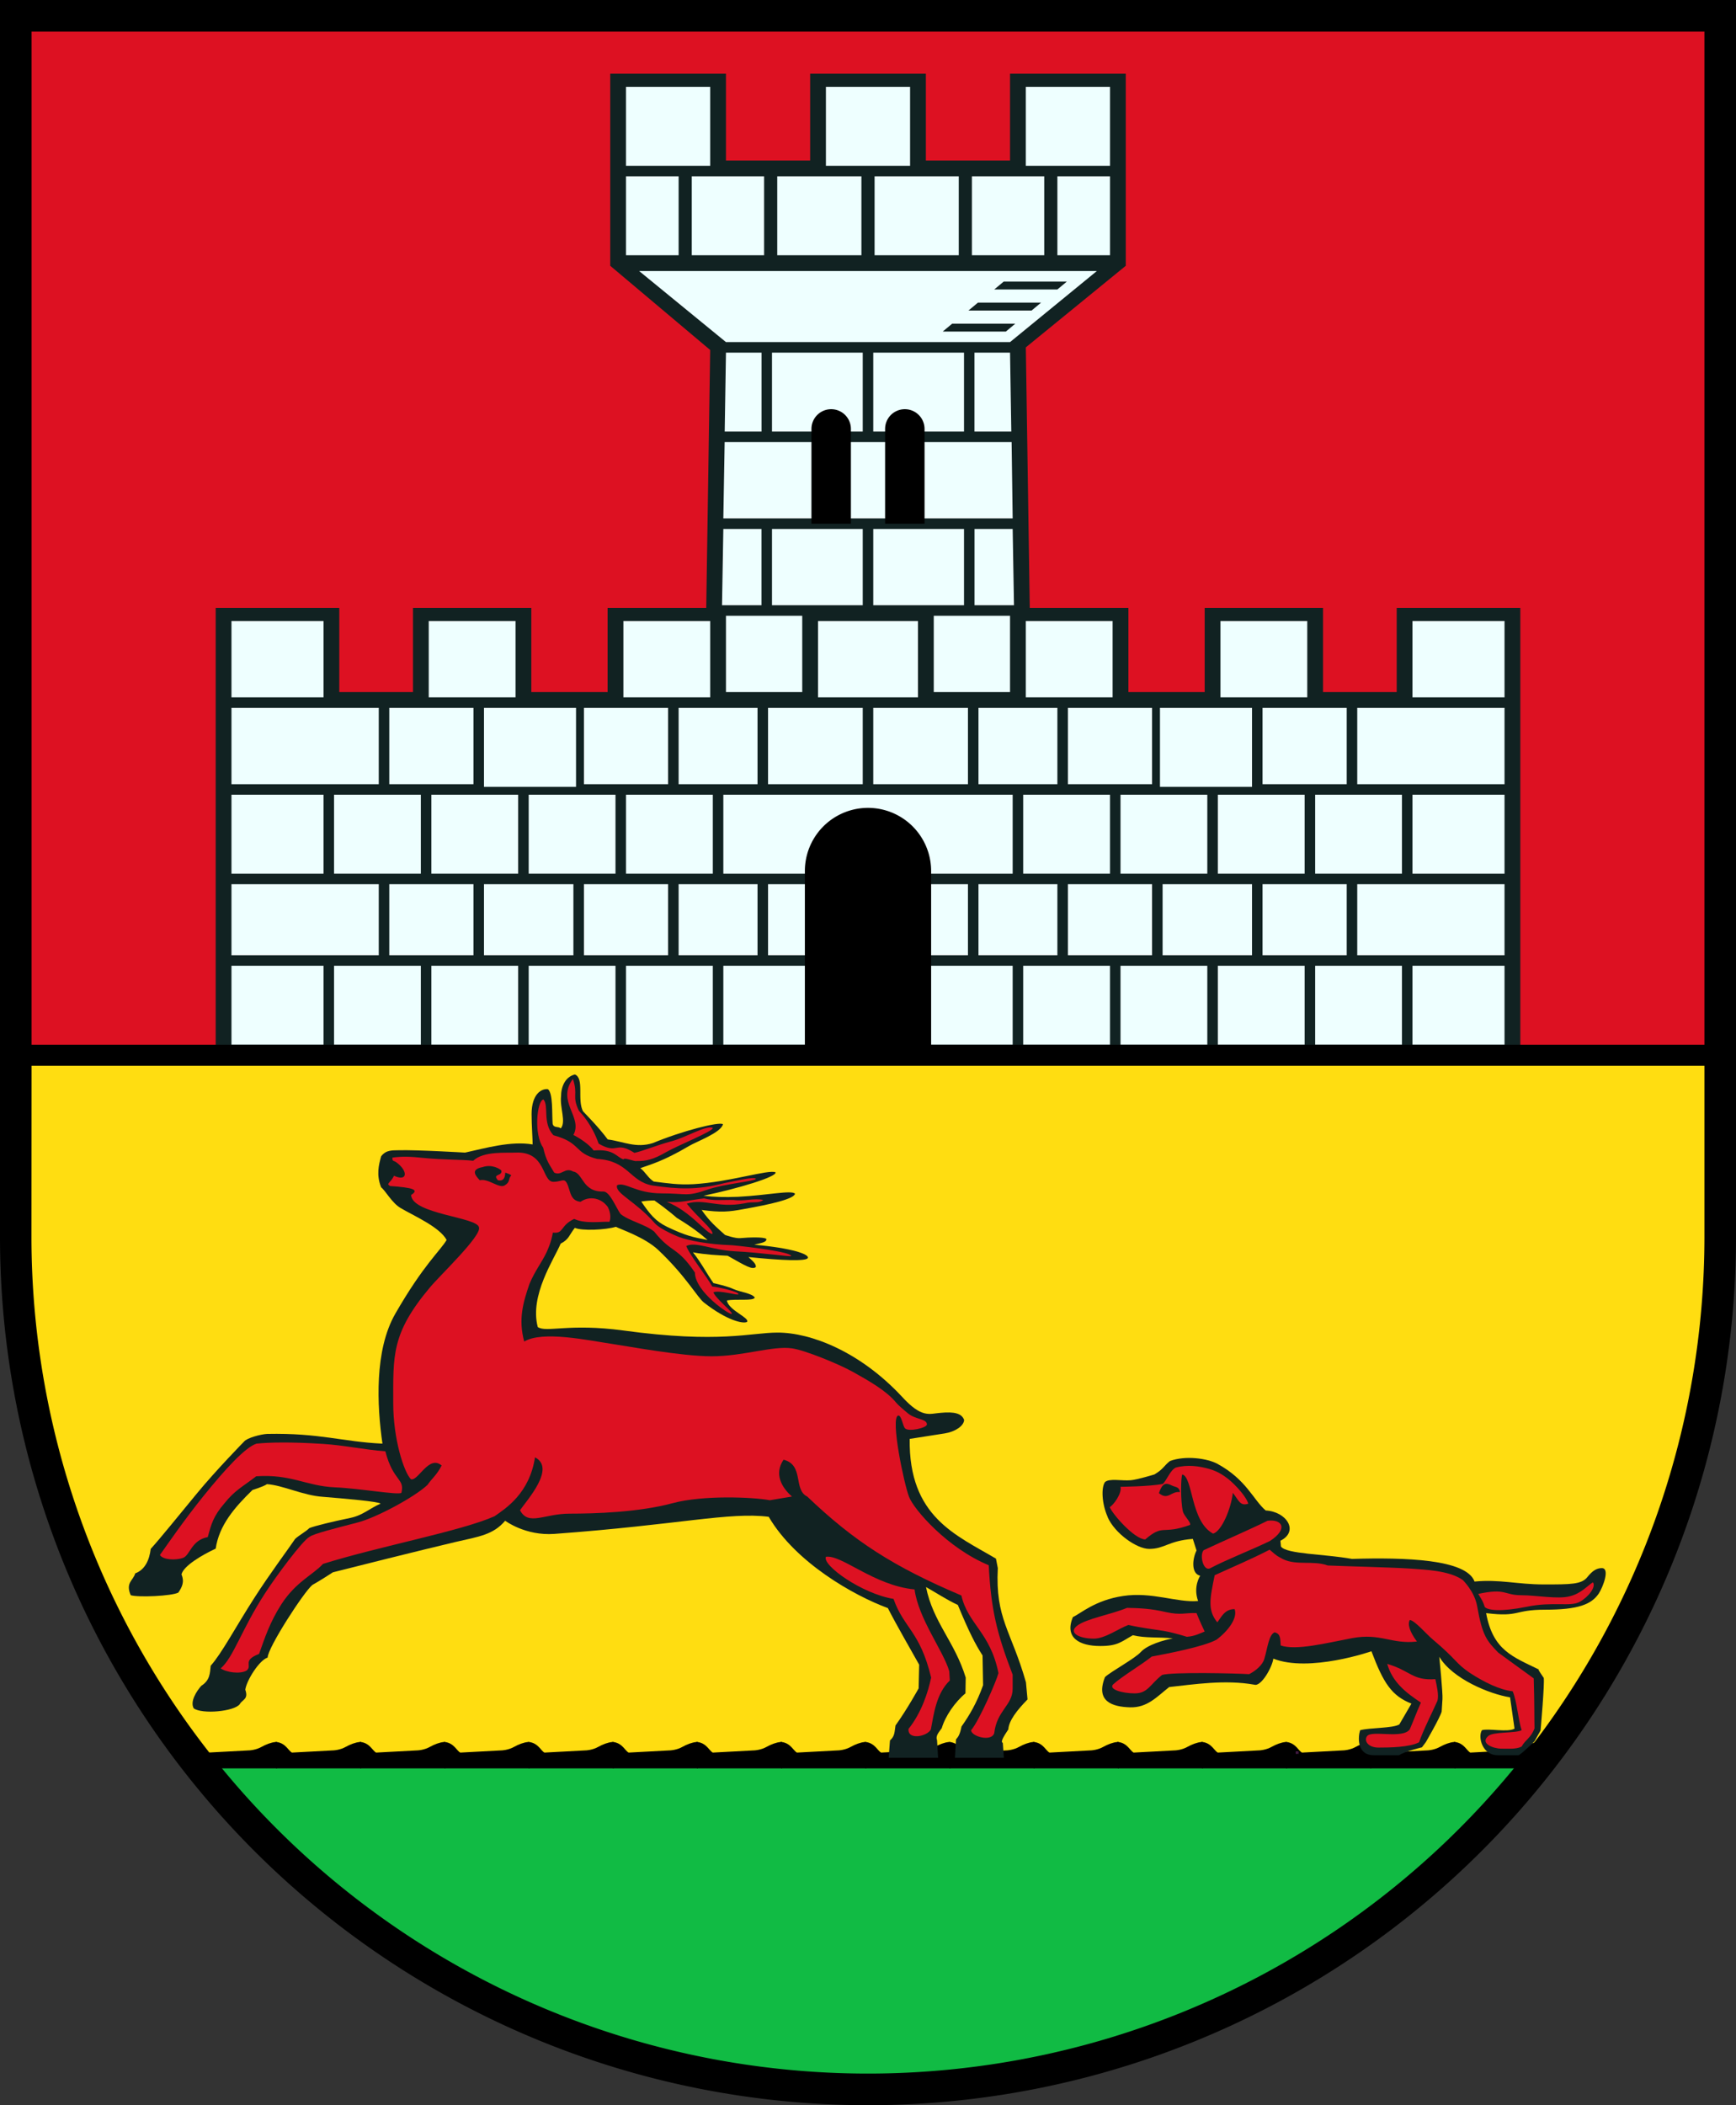 ﻿<svg xmlns:rdf="http://www.w3.org/1999/02/22-rdf-syntax-ns#" xmlns="http://www.w3.org/2000/svg" height="800" width="660" version="1.1"
xmlns:cc="http://creativecommons.org/ns#" xmlns:xlink="http://www.w3.org/1999/xlink" xmlns:dc="http://purl.org/dc/elements/1.1/">
<rect width="100%" height="100%" fill="#333333" stroke="none"/>
<desc>Coat of Arms of the Town Hohenmölsen -- Graphic created by Detmar Owen</desc>
<path id="COA Border" d="M6,6h648v464a324,324 0 0 1 -648,0z" stroke="#000" stroke-width="12" fill="#d12"/>
<path id="Castle Bkgd" fill="#122" d="M82,402v-171h47v32h28v-32h45v32h29v-32h37.5l1.5-98-38-32v-73h44v33h32v-33h44v33h32v-33h44v73l-38,31,1.5,99h37.5v32h29v-32h45v32h28v-32h47v171z"/>
<g id="Castle" fill="#eff">
<path d="m314,33h32v30h-32zm-38,97h108l33-27h-174zm-0.5,38h109.1l0.4,29h-110zm35.5,68h38v29h-38zm-36,66h110v30h-110zm17,34h76v27h-76zm-17,31h110v30h-110z"/>
<g id="Left">
<path d="m88,236h35v29h-35zm0,33h56v29h-56zm0,33h35v30h-35zm0,34h56v27h-56zm0,31h35v30h-35zm96-98h35v30h-35zm0,67h34v27h-34zm92-202h13.52v30h-14zm-1,67h14.5v29h-15zm1,33h29v29h-29zm-18,35h30v29h-30zm0,67h30v27h-30zm35.5-202h34.5v30h-34.5zm0,67h34.5v29h-34.5zm-1.5,68h36v29h-36zm-54-236h32v30h-32zm0,34h20v30h-20zm25,0h27.5v30h-27.5zm32.5,0h32v30h-32z"/>
<path id="Bricks" d="m163,236h33v29h-33zm-15,33h32v29h-32zm-21,33h33v30h-33zm37,0h33v30h-33zm-16,34h32v27h-32zm-21,31h33v30h-33zm37,0h33v30h-33z"/>
<use y="0" x="74" xlink:href="#Bricks"/>
<path id="Window" fill="#000" d="m308.5,163a7.5,7.5 0 0 1 15,0v36h-15z"/>
</g>
<use id="Right" xlink:href="#Left" transform="matrix(-1 0 0 1 660 0)"/>
</g>
<path id="Door" fill="#000" d="m306,331a24,24 0 0 1 48,0v70h-48z"/>
<path id="Shadow" fill="#122" d="m362,123h24l-3.6,3h-24zm9.8-8h24l-3.6,3h-24zm9.8-8h24l-3.6,3h-24z"/>
<path id="BShield" d="m6,397h648v73a324,324 0 0 1 -648,0z" fill="#000"/>
<path id="GShield" fill="#1b4" d="M578.8,668a318,318 0 0 1 -497.64,0z"/>
<path id="YShield" fill="#fd1" d="m12,405h636v65a318,318 0 0 1,-69.2,198h-497.64a318,318 0 0 1 -69.2-198z"/>
<g id="16Wvs">
<g id="8Wvs">
<g id="4Wvs">
<g id="2Wvs">
<path id="Wvs" fill="#000" d="m73,672 0-10.1c0.1,0 0.2,0 0.3,0.1 3.4,0.5 4.4,3.4 5.7,4l15-0.8c1,0 3.4-0.2 5.5-1.4 1.6-0.9 3.7-1.7 5.2-1.8 0.1-0.1 0.2-0.1 0.3-0.1 0.2,0 0.3,4.1 0.3,4.1l0,6z"/>
<use y="0" x="32" xlink:href="#Wvs"/>
</g>
<use y="0" x="64" xlink:href="#2Wvs"/>
</g>
<use y="0" x="128" xlink:href="#4Wvs"/>
</g>
<use y="0" x="256" xlink:href="#8Wvs"/>
</g>
<path id="Deer" fill="#122" d="m218.6,408.3c-3.8,0.9-5.3,4.8-5.3,8.3-0.5,4.4 2,9.7-0.1,12.2-1-0.9-2.7,0-3.1-1.8-0.3-3.9 0.2-11.6-1.8-13.1-2.4-0.3-6.2,1.8-6.2,9.5 0,4.2 0.4,9.3 0.4,11.5-8.3-1.4-17.9,1.4-25.7,3.1 0,0-18.5-1.1-25.2-0.9-2.2,0.1-4.7-0.3-6.7,2.3-0.9,3.3-1.9,7 0,11.8 1.6,1.2 4.1,5.9 7.3,7.8 5,3 14.9,7.2 17.6,12.2-2.5,4.2-8.8,9.4-19.5,28-8,13.9-7,34.9-4.9,49.4-15.2-0.7-23.8-4.1-43.8-3.7-2.37,0.1-7.7,1.5-8.8,2.9 0,0-10.6,10.8-18,19.8-7.5,9.1-13.8,16.9-17.5,21-0.5,4.1-2.1,7.9-5.9,9.3-0.7,2.7-3.8,3.5-1.7,8.3 2.9,0.9 15.7,0.3 18.1-1 1.4-2.1 2.4-4 1.2-6.9 0.7-3.2 7.8-7.4 13-9.8 1.3-8.8 7-15.5 14-22.3 0,0 4-1.2 5.5-2.2 6.1,0.4 13.7,4.3 21.2,4.8 8.5,0.7 21.3,1.8 22,2.6-4.2,1.8-6.7,4.4-11.4,5.4-6.8,1.4-13.8,3.1-15.7,3.9-1.4,1.4-3.9,2.7-5.4,4.1-2.9,4.3-9.6,13.2-15.5,22.4-7.2,11.2-12.4,21.1-16.6,25.8-0.3,2.7-0.2,5.5-3.55,7.6-1.8,2-4.4,6-2.9,8.6 3.2,2.3 15.4,1.2 17.5-1.6 1-1.8 3.4-1.8 2.1-5.5 0.5-3.6 5.4-11.3 8.5-12.2 0-3.7 13.8-25 17-27.6 3.2-1.8 5.6-3.4 7.8-4.8 4.2-1.1 35-8.8 46.5-11.5 9.2-2.1 14.5-2.8 19-8.1 0,0 7.7,5.8 18.7,5 47.6-3.5 66.5-8.4 81.5-6.5 10.2,17.4 32.3,29.9 45.3,34.7 3.3,6.5 8.9,16.1 11.9,21.5l-0.2,9s-4.4,8-8.8,14.1c-0.4,2.5-0.2,4-2.1,5.7l-0.5,6.6h18.8l-0.4-6.7c-0.7-1.8 0.9-3.2 1.8-4.6 1.3-4.5 5-9.9 9-13.2l0.1-6c-4.2-13.7-12.4-21-15.1-34.4 4.1,2.3 7.8,4.8 12.1,6.8 4.3,10.4 6.7,15 9.4,19.2l0.2,11.3c-2.4,6.8-5.3,11.6-8.2,15.7-0.6,3-1.2,3.9-2.1,4.9l-0.4,7h18.6l-0.4-5.7c-1.2-0.3 1-3.4 2.1-5.1 0.2-3.3 3.2-7.2 7.3-11.4l-0.6-6.5c-5.6-19.7-11.7-24.1-10.7-43.4l-0.7-3.6c-15.2-9-33.2-15.9-32.8-45.5l13.4-2.1c3.8-0.6 7.2-2.8 7.3-5.1-0.9-2.5-3.7-3.2-9-2.7-4.2,0.3-7,2.2-14.6-6.1-16-17.2-34.7-24.4-47.3-24.4-10.4,0-22,4.2-58.7-0.8-20.7-2.8-29.2,0.9-32.5-1.3-3.2-12.1 6.3-25.9 8.7-31.7 3.3-1.7 3.2-3.3 5.4-6 2.6,1.2 11.7,0.8 15.6-0.4 1.4,0.8 10.9,3.9 16.1,8.8 10.5,9.9 15,18.2 17.4,20 8.8,6.9 15.1,8.2 16.4,7.3 0.9-1.6-7.1-4.4-7.7-8.1 3.6-0.7 10.1,0.3 10.6-1.1-0.9-1.6-5.5-2.1-8-3.2-2.2-1.1-7.7-2.3-7.7-2.3-2.5-3.5-4.6-7.7-7.8-11.7 4.8,0.9 9.4,1.1 13.2,1.3 6.9,3.9 9.3,5.4 10.7,4.3 0.2-1.2-1.2-2.3-2.8-3.8 12.8,1.3 22.2,1.7 22.6,0.3s-6-3.7-20.4-5c2.7-0.7 4.8-0.9 4.6-2.2-0.9-0.8-6.7-0.6-9.9-0.3-1.9,0.2-5.8-1.2-5.8-1.2-3.6-3.3-5.6-4.8-8.9-9.5 7.4,1 10.4,0.7 15.8-0.3 10.3-1.8 19.5-3.9 19.7-5.9-1.5-1.4-10.2,0.6-21.7,1.2-5.1,0.2-8.9,0.1-13.1-0.4 13-2.7 28-7.2 27.4-8.9-2.6-1.2-17.4,3.7-31.2,4.5-5.7,0.3-9.6-0.3-15.1-1-2.1-1.3-3.1-3.5-5.1-5.1 3.6-1.3 8.5-2.5 18.5-8.4 2.6-1.6 12.3-5.1 12.9-8.3-1.5-1-15.4,2.5-26.7,7.2-6.5,2-11-0.6-17.1-1.4-3.5-4.7-7.8-9-9.4-10.7-2.3-4.4 0.6-12.5-3.1-14zm30.2,47.9c5.3,3.7 8.5,6.6 8.5,6.6 5.8,3.5 9.2,6.2 11.7,8.4-5.4-1-8.3-1.6-15.4-5-4.3-2.1-6.4-4.6-9.8-9.6 1.8-0.3 3.4-0.4 5-0.4z"/>
<path id="Deer Red" fill="#d12" d="m253.5,456.7c5.4,0.5 8.7-0.7 14.2-1.3 3.6,1 7,0.5 11.2,0.6 4,0.6 7.8-0.8 11.3,0-2.1,1.5-3.4,0.4-7.3,1.3-10.3,1.9-15.1-2-21.8,0.1 4.3,5.4 10,9.7 9.8,11.5-2.3,0.1-8-8.4-17.4-12.2zm-35.5-25.4c2.2,1.1 6.1,3.6 7.7,5.9 7.8-0.7 8.7,2.6 11.4,3.4-0.1-1 4.3,0.9 4.8,0.6 3.6,0.1 6.6-0.6 11.2-3.3 4.9-2.8 18.3-8.1 17.9-9.3-2.6-1.1-10.2,3.7-16.1,5.2-4.6,1.2-10.8,3.7-13.7,4.3-7.4-4.7-6.1,0.8-13.6-3.5-2.5-7.1-6.3-11.2-7.5-12.5-2.8-5.7-0.2-5.9-2.3-12.1-6.4,8.7 3.9,14.4 0.2,21.3zm-71.5,120.2c3,11.6 7.5,10.2 6.1,15.8-1.4,0.9-15.8-1.7-25.3-2.1-11-0.5-16.5-5.1-29.9-4.2-5.3,4.1-8,5.2-12.1,10.3-4.2,4.9-5,7.9-6.3,12.8-6.3,1.2-6.7,6.9-9.4,7.9s-7.7,0.8-8.8-1.1c3.4-4.8 9.1-13.1 16.4-22.2 8.4-10.4 16-18.7 20.3-20.1 4.7-0.5 13-0.7 25.3,0.1 8,0.5 15.7,2.2 23.6,2.8zm63.8-102.4c-4.4-0.2-2.6-11.7-14.4-11.1-3.2,0.2-12-0.7-16,3.1-4.3-0.5-11-0.3-19.2-1.1-4.5-0.5-7.9-0.6-11.5-0.1-0.1,1.6 0.4,1 1.5,1.8 4.5,3.3 4.3,7.5-0.9,5.1-1.4,2.9-3.2,2.9-1.5,3.9 8.7,0.6 11.2,1.4 8,3.4 0.3,7.3 25.2,8.4 25.8,12.3 1.1,3.2-15,18.4-18.7,22.9-14.7,17.5-13.9,25.9-13.9,44 0,13.4 4,26 6.7,28.8 2.7,1 6.8-9.4 11.7-5.2-1.8,3.6-3.6,4.8-5.4,7.4-4.9,4.6-19.5,12.5-26.7,14.3-8.4,2.2-16.5,4.2-18.1,5.4-2.7,1.4-12.9,15.2-16.9,21.4-9.1,14-12,24.4-16.9,28.6 2.1,1.5 7.4,2.3 9.9,0.8 2.3-2-1.9-3.7 4.7-6.3 2.1-5.9 4.1-12.1 8.5-18.9 5.5-8.5 11.8-11 15.8-15.3 21.4-6.7 52.3-12.4 65.2-18.1 4.3-3 13.3-8.7 15.4-22.4 8,4.1-3,16.2-5.7,20.1 3.2,6.1 9.2,1.3 18.8,1.3 9.7,0 26.4-0.5 39.3-4 11.6-3.1 30.3-2.3 36.9-1.1l8.4-1.4c-3.9-3.4-6.9-8.6-3.2-14 7.9,2 3.6,11.4 9,14 17.8,17 32.7,26.6 58.6,37.6 2.5,10.9 11,14 14.1,29.5-0.7,2.8-7.2,17.9-10.4,21.7 0,2.3 7.7,4.6 8.8,1.1 1-8.7 7-10.5 7-16.9v-5.3c-6-15.7-8.2-24.5-9.1-41.6-15.7-6.5-28.4-21.1-30.3-26s-7.2-30.1-4.1-30.9c1.3,0 1.7,4 2.6,4.9 1.4,1.4 8.3-0.2 8.3-1.5 0-2.2-4.3-1.8-7.2-4.2-1.7-1.4-3.8-3.2-4.6-4.2-3.6-4.4-10.3-8.2-16.4-11.6-5.6-3.1-18.2-8.2-23-8.9-7.4-1.1-18.5,3-30.7,3-11.5,0-32.2-3.9-37.2-4.6-10-1.5-27-5.2-34-1-2.3-8.5-0.4-14.9 2-21.9 2.1-5 4.4-7.7 6.5-12 0.9-2.1 1.7-3.8 2.4-7.5 4.3,0.5 2.6-2.6 8.1-5.2 4.2,2 10.5,0.9 13.4,1.1 0.4-0.8 0.7-3.1-0.6-5.6-2.3-3.3-6.8-4.5-10.4-2-2.2-0.3-3.3-1.3-4.1-4.1-1.8-6.1-2.1-3.5-6.3-3.5zm7.6-3.9c3.8,0.5 3.4,7.8 11.5,7.6 2.4-0.1 4.8,6.1 6.5,8.5 3.1,2.6 9.3,3.9 12.8,6.7 6.7,8.4 8.7,5.5 15.5,15.6 0,7.3 13.4,16.3 14,15.7 0.5-0.7-5.9-5.6-7-8.2 2.1-1 9.8,1.4 9.5,0.7 0.4-0.9-7.6-2.7-9.9-2.9-2.1-3.8 -8.5-11.8-9.9-15.4 3.6-1.8 9.6,1.5 18.4,2 10.2,0.5 21.5,2.2 21.5,1.8 0-1.5-15.9-3.5-22.5-4.1-9.4-0.3-16.8-1.9-20.1-3.1 0,0-7.1-2.8-9.3-5.3-7.4-8.5-15.2-11.3-14.3-14.4 
3.1-1.4 7,3.1 17,3.1 9.7,0 9.2,1.4 17.6-1.5 6.1-2.1 17.6-3.1 18.2-4-0.4-1-7.9,0.8-12,1.6-10.4,2.7-17.6,2.3-27.4,0.9-8.7-1.6-9-9.4-21-10.1-9-2.3-5.9-6.1-16.6-9-4.3-4.7-1.6-11.2-3.8-13.6-2.5,0.5-3.7,13.4-0.1,18.3 1.2,5.3 2.6,6.7 4.2,9.5 2.8,1.4 4.1-2.2 7.2-0.4zm-23.5,1.4c-1.3,1.4-0.3,2.6-2.6,3.9-2.1,1.2-6.2-2.8-9.4-2-1.6-1.7-3.7-4.1 1.1-5 3.5-1.2 6.6,0.7 7.1,1.3 0.5,2.3-3.6,1.1-1.3,3.7 2.3,0.5 2.7-1.2 2.8-2.9 1.5,0.5 1.6,0.6 2.3,1zm119.6,145c-1.5,3.2 13.6,14 25.7,16 3.9,11.1 10.1,12.3 14.3,29.9-1.1,5.3-3.6,13.3-8.6,19.5-0.4,4.4 7.1,2.9 8.5,0.2 1.1-5.7 2-13.6 7.2-18.6l-0.2-3.5c-2.2-7.7-11.7-19.9-13.2-31.1-15.5-1.5-27.7-13.3-33.7-12.4z"/>
<path id="Hound" fill="#122" d="m421.1,576.5c2.7,6.2 11.1,12.1 15.8,12.1 5.9,0 7.3-3.1 16.6-3.8l1.4,4.4c-1.6,3.2-2.1,8.8 1.4,9.6 0,0-2.8,4.1-0.8,9.6-8,0.7-17.5-3.6-28.6-1.9-10.6,1.6-16.1,6.7-19,8-3.3,7.9 2.5,11 10.4,11 6.7,0 7.9-1.6 12.4-4.1 5,1.2 9.4,0.6 15.2,1.2-3.3,0.6-9.6,2.4-12.1,5.1-2.2,2.5-11.3,7.4-13.7,9.6-3.7,9.3 2.8,11.3 9.5,11.5 6.6,0.2 10.2-4 14.9-7.7 9.2-1 21.3-2.9 32.4-0.9 2.6,0.8 6.8-6.7 7.2-9.9 13.7,5.4 37.3-2.8 37.3-2.8 4.6,12.2 7.7,16.9 15.2,19.9l-4.6,7.9c-2.5,1.5-11.3,1.2-14.9,2.2-0.8,2.4-1.4,9.5 5.2,9.5h9.6c2.3-1.5 8.7-3 8.7-3l1.5-2s5.5-9.5 6-11.6l0.3-4.7c0.2-2-1.2-16.1-1.2-16.1 5,8.4 19.2,14.2 26.9,15.4l1.7,11.9c-2.5,1.5-10.1-0.2-12.4,0.6-1.6,2.5 0.1,9.6 6.1,9.5h7.9c1.7-1 6-5.3 6-5.3l2.3-4.1s1.6-18.1 1.2-20c0,0-3.1-4.4-1.7-3.1-10-4.9-17.6-7.3-20.2-21.5 12.9,1.6 10.4-1.3 22.4-1.3 12.6,0 17.6-2 20.4-6.1 1.6-2.4 4.4-9.7 1.2-9.7-1.9,0-3.5,0.9-5.5,3.4-2.2,2.8-6.3,2.8-16.5,2.8-10.3,0-16.6-2-26.4-1.1-3.1-8.5-26.3-9.2-46.6-8.6-10.6-1.9-24.9-1.8-27-4.7l-0.2-2.2c7.2-3.6 2.3-11.1-5.6-11.5-4.7-4-7.3-11.7-18.3-17.7-3.8-2.1-12.2-3.3-18.1-1.1-2.5,2-2.4,3-5.9,5.1 0,0-6.5,2-9,2.2-3.5,0.3-8.1-0.8-9.8,0.7-1.5,2.1-1.2,8.3 1,13.2z"/>
<path id="Hound Red" fill="#d12" d="m452.4,579.5c0.6-0.9-2.3-3.4-2.7-5.2-0.9-4-0.8-13-0.2-14 4.1,1.1 3.1,17.9 11.7,22.5 3.2-0.9 6.8-9.3 7.5-15.5 2.2,2.7 2.7,5.2 5.9,4.1-0.8-2.4-3.6-5.7-6.3-8.2-2.2-2-5-4-8.6-5-3.9-1.1-8.3-1.7-12.7-0.5-2.1,1-3.3,4.6-4.9,6.2-5,1-16.1,1.1-16.1,1.1 0.6,2.5-2.7,7-4.1,7.7 0.9,2.5 9.3,12.2 13.5,12.3 7.1-6.1 6.2-1.6 17-5.5zm-11.8-12.1c1.3-3.8 2.6-4.1 4.9-2.9 1.4,0.7 2.8,0.4 3.1,2.5-3.5-0.4-4.5,3.3-8,0.4zm17,21.7c7.4-3.5 17.9-8 24.3-11.2 5.6-0.7 8,3.1 0.9,7.7-7.7,3.7-16.6,7.1-22.8,10.4-2.6,1.1-4-5.1-2.4-6.9zm25.1-0.2c3.1,2.7 2.9,2.4 5.1,3.6 5.2,2.5 11.5,0.4 17,2.4 6.6,0.3 24.4,0.7 31.7,1.2 4.8,0.4 14.3,0.6 19.6,4.3 0,0 4.5,4.3 5.5,10 2,11.4 3.7,13.1 8,17.6l13.5,9.8c0.3,9.2 0.2,15.6 0.3,19-1.4,3.7-3.4,4.2-4.9,6.9-2,1.1-5.2,0.8-7.8,0.8-2.8,0-8.2-1.9-4.9-4.8 1.9-1.7 10.5-1 12.7-2.2-1.3-4-1.8-11-3.4-14.8-4.8-0.5-10.8-3.4-16.3-7-5.6-3.8-4.7-4.8-14.1-12.7-2.4-2-6.7-7.1-8.7-7.4-0.9,1.5-0.2,4.3 2.7,8.2-9.7,1.1-13.7-3.3-24.6-1.3-10,1.9-21.3,4.8-27.2,2.8-0.2-2.4 0.1-4.4-2.3-5-2.2,0.8-2.7,6-3.9,10-0.6,2.4-3.4,4.7-5.8,5.9-4.3-0.3-29.2-0.9-33.1,0.3-4.6,3.6-5.4,7-10.4,7-4.8,0-10.2-1.6-8.1-3.5 3.3-3 10.6-7.3 14.6-10.5 5.4-1 19.7-3.7 24.6-6.4 4.4-3.3 8.1-8.2 6.9-11.6-3.9-0.1-5.2,3.3-6.6,5-3.8-4.7-2.8-9-1-17.9 8.1-3.7 13.7-6 20.9-9.7zm44.7,43.4c8.9,2.6 9.5,6.4 18.3,5.8 0.5,2.4 1.4,6 0.8,8.2-1.8,4.1-5.3,10.9-7,15.8-3.7,1.9-11.2,2-15.4,2-4,0-5.6-2.6-4.4-4.3 1.6-2.5 13.8,1.2 16.3-2.7 1.3-3 2.6-6.5 4.2-10.1-5.6-3.7-10.8-7.7-12.8-14.7zm34.6-26.6c10.7-2.3 9.7,0.5 16.4,0.5 5.6,0 13.9,1.6 18.4,0.4 4.3-1 6.9-4.2 8.8-5.3 1.3,1.7-1.7,5.6-5,7.4-3.5,2-10.2-0.2-20.2,1.9-10,2-14.7,1.3-15.9,0.1-0.8-2.4-1.1-2.7-2.5-5zm-152.5,12.1c-3.4,2.6 0.6,4.9 6.4,4.9 4.2,0 9.5-3.9 13.1-5.2 5.9,1.3 8.8,1.5 13.6,2.3 4,0.7 8.6,2.2 8.6,2.2 3-0.2 5-1.3 6.8-2 0,0-1.8-3.7-3.1-7-4.4-0.2-5.8,0.9-11.7-0.4-5.5-1.3-9.8-1.5-14.7-1.6-6.3,2.6-15.5,4.1-19,6.8z"/>
<path id="[DO]" stroke-linejoin="round" d="m0,0c0-0.1 0.07-0.15 0.14-0.15s0.13,0.07 0.13,0.15-0.03,0.17-0.13,0.17-0.14-0.08-0.14-0.17zm-0.07,0.17c0,0-0.01-0.16 0-0.32 0.15-0.01 0.21,0.05 0.21,0.15s-0.05,0.18-0.21,0.17zm0.25-0.37h0.14c0,0 0.01,0.21 0,0.42h-0.12m-0.17,0h-0.16c0,0 -0.01-0.21 0-0.42h0.17" transform="matrix(2 0 0 2 493,666)" stroke="#838" stroke-linecap="round" stroke-width="0.04" fill="none"/>
</svg>